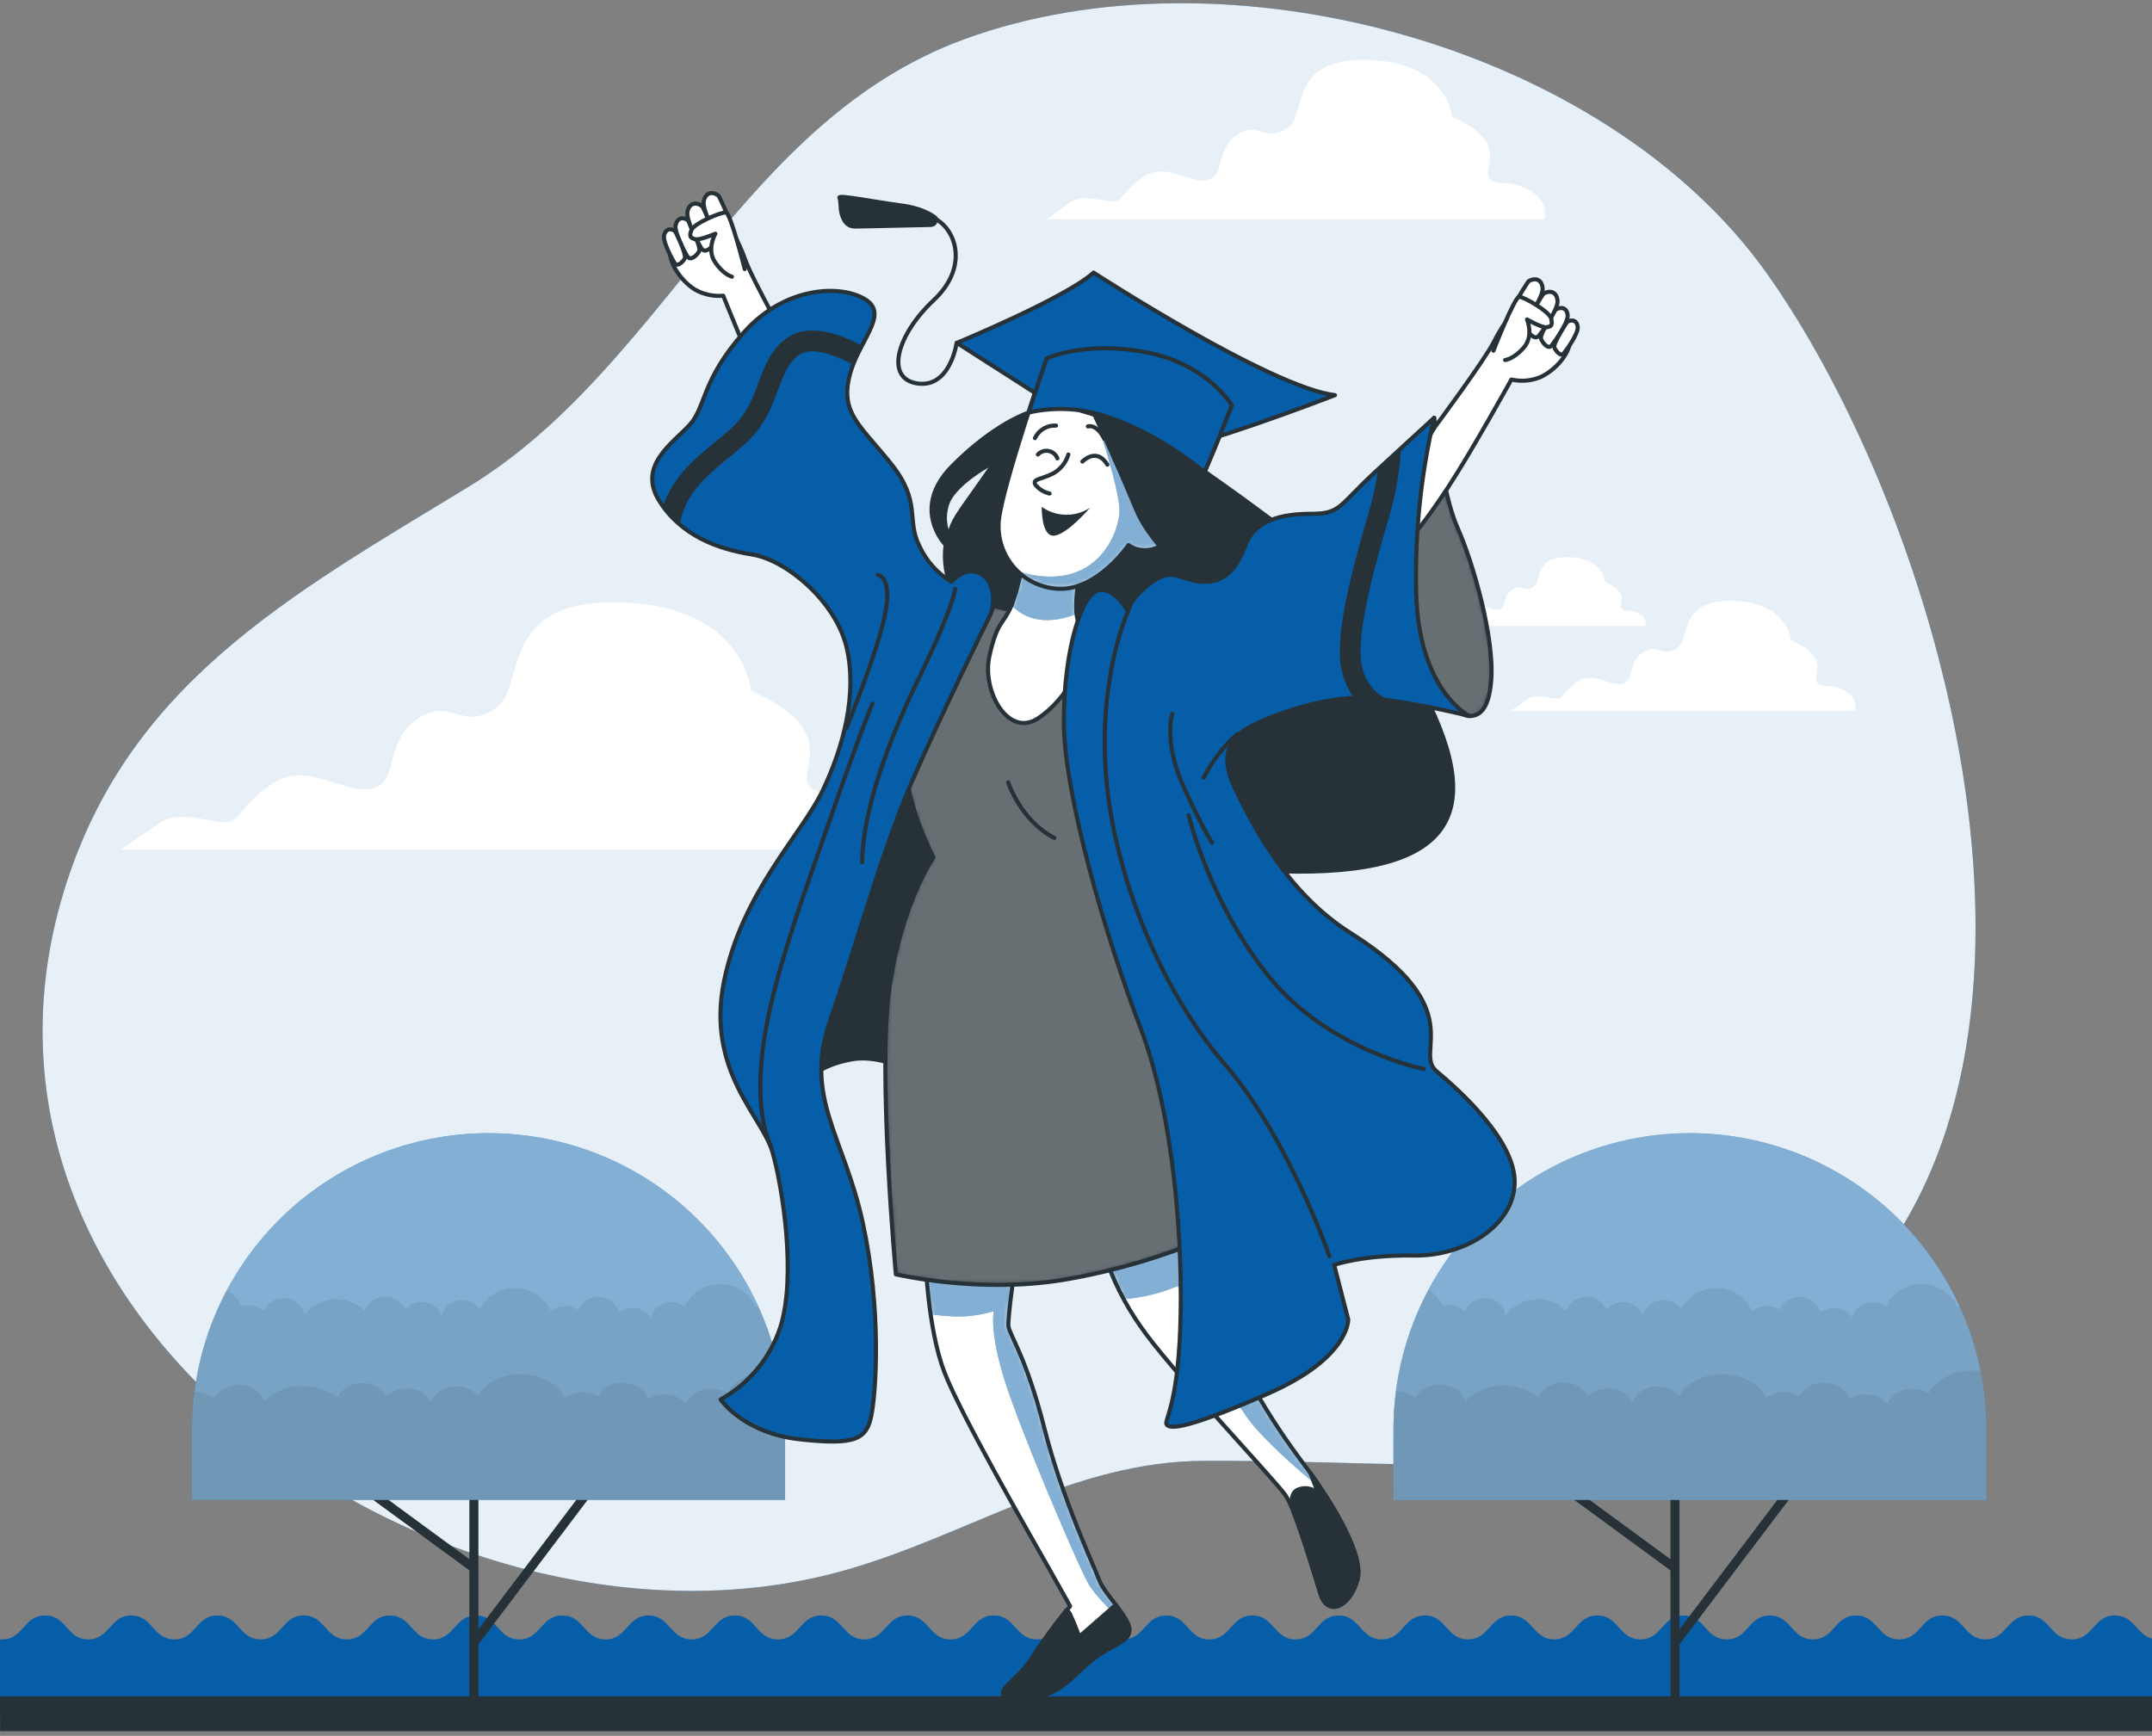 <svg width="445" height="359" viewBox="0 0 445 359" fill="none" xmlns="http://www.w3.org/2000/svg">
<rect x="0" y="0" width="445" height="359" fill="#808080" stroke="none"/>
<path d="M400.81 135.857C392.759 105.017 379.326 76.267 365.361 56.547C331.675 9.173 253.37 -11.711 199.308 8.145C153.207 25.096 137.117 76.222 96.805 100.722C59.75 123.256 26.132 141.632 13.129 184.587C-14.247 275.344 93.989 347.693 174.828 324.718C200.349 317.463 221.935 302.173 249.164 302.116C304.39 301.924 323.851 309.496 368.538 279.673C412.627 250.211 414.911 189.853 400.81 135.857Z" fill="#065EA9"/>
<path opacity="0.9" d="M400.81 135.857C392.759 105.017 379.326 76.267 365.361 56.547C331.675 9.173 253.37 -11.711 199.308 8.145C153.207 25.096 137.117 76.222 96.805 100.722C59.75 123.256 26.132 141.632 13.129 184.587C-14.247 275.344 93.989 347.693 174.828 324.718C200.349 317.463 221.935 302.173 249.164 302.116C304.39 301.924 323.851 309.496 368.538 279.673C412.627 250.211 414.911 189.853 400.81 135.857Z" fill="white"/>
<path d="M437.322 334.098C432.867 334.098 432.867 339.048 428.4 339.048C423.934 339.048 423.945 334.098 419.49 334.098C415.035 334.098 414.967 339.048 410.568 339.048C406.17 339.048 406.102 334.098 401.647 334.098C397.191 334.098 397.191 339.048 392.725 339.048C388.258 339.048 388.27 334.098 383.803 334.098C379.337 334.098 379.348 339.048 374.893 339.048C370.438 339.048 370.426 334.098 365.971 334.098C361.516 334.098 361.516 339.048 357.049 339.048C352.583 339.048 352.594 334.098 348.139 334.098C343.684 334.098 343.672 339.048 339.217 339.048C334.762 339.048 334.762 334.098 330.307 334.098C325.852 334.098 325.784 339.048 321.385 339.048C316.986 339.048 316.93 334.098 312.475 334.098C308.02 334.098 308.02 339.048 303.553 339.048C299.086 339.048 299.098 334.098 294.643 334.098C290.187 334.098 290.187 339.048 285.732 339.048C281.277 339.048 281.266 334.098 276.81 334.098C272.355 334.098 272.355 339.048 267.9 339.048C263.445 339.048 263.445 334.098 258.99 334.098C254.534 334.098 254.534 339.048 250.068 339.048C245.601 339.048 245.613 334.098 241.158 334.098C236.702 334.098 236.702 339.048 232.236 339.048C227.769 339.048 227.781 334.098 223.325 334.098C218.87 334.098 218.802 339.048 214.404 339.048C210.005 339.048 209.949 334.098 205.493 334.098C201.038 334.098 201.027 339.048 196.572 339.048C192.116 339.048 192.116 334.098 187.661 334.098C183.206 334.098 183.195 339.048 178.74 339.048C174.284 339.048 174.284 334.098 169.829 334.098C165.374 334.098 165.385 339.048 160.862 339.048C156.339 339.048 156.407 334.098 151.952 334.098C147.497 334.098 147.497 339.048 143.041 339.048C138.586 339.048 138.575 334.098 134.12 334.098C129.664 334.098 129.664 339.048 125.209 339.048C120.754 339.048 120.743 334.098 116.288 334.098C111.832 334.098 111.832 339.048 107.377 339.048C102.922 339.048 102.922 334.098 98.455 334.098C93.989 334.098 94 339.048 89.545 339.048C85.09 339.048 85.09 334.098 80.635 334.098C76.179 334.098 76.179 339.048 71.713 339.048C67.246 339.048 67.258 334.098 62.803 334.098C58.347 334.098 58.347 339.048 53.892 339.048C49.437 339.048 49.437 334.098 44.97 334.098C40.504 334.098 40.515 339.048 36.06 339.048C31.605 339.048 31.605 334.098 27.15 334.098C22.694 334.098 22.694 339.048 18.228 339.048C13.761 339.048 13.863 334.098 9.34 334.098C4.817 334.098 4.885 339.048 0.43 339.048H0V355.547H445V338.878C441.755 338.031 441.291 334.098 437.322 334.098Z" fill="#065EA9"/>
<path d="M97.991 352.394V306.727" stroke="#263238" stroke-width="1.871" stroke-miterlimit="10"/>
<path d="M76.903 308.84L97.992 324.3" stroke="#263238" stroke-width="1.871" stroke-miterlimit="10"/>
<path d="M97.991 339.748L121.896 308.139" stroke="#263238" stroke-width="1.871" stroke-miterlimit="10"/>
<path d="M162.343 310.196V295.641C162.345 287.593 160.76 279.624 157.68 272.189C154.599 264.753 150.083 257.997 144.39 252.306C138.697 246.615 131.938 242.101 124.498 239.021C117.059 235.941 109.086 234.356 101.034 234.356C92.981 234.356 85.008 235.941 77.569 239.021C70.129 242.101 63.37 246.615 57.677 252.306C51.984 257.997 47.468 264.753 44.387 272.189C41.307 279.624 39.722 287.593 39.724 295.641V310.196H162.343Z" fill="#065EA9"/>
<path opacity="0.5" d="M162.343 310.196V295.641C162.345 287.593 160.76 279.624 157.68 272.189C154.599 264.753 150.083 257.997 144.39 252.306C138.697 246.615 131.938 242.101 124.498 239.021C117.059 235.941 109.086 234.356 101.034 234.356C92.981 234.356 85.008 235.941 77.569 239.021C70.129 242.101 63.37 246.615 57.677 252.306C51.984 257.997 47.468 264.753 44.387 272.189C41.307 279.624 39.722 287.593 39.724 295.641V310.196H162.343Z" fill="white"/>
<path opacity="0.1" d="M39.723 310.197H162.343V295.641C162.344 286.781 160.415 278.027 156.689 269.988L156.35 270.304C155.699 268.895 154.661 267.7 153.355 266.858C152.05 266.017 150.533 265.563 148.979 265.552C147.426 265.54 145.902 265.97 144.584 266.791C143.266 267.613 142.209 268.792 141.537 270.191C140.756 269.611 139.808 269.298 138.835 269.298C137.881 269.281 136.947 269.577 136.177 270.14C135.407 270.703 134.843 271.503 134.572 272.418C134.153 271.818 133.594 271.328 132.944 270.992C132.294 270.655 131.572 270.481 130.84 270.485C129.819 270.482 128.826 270.825 128.024 271.457C127.765 270.569 127.238 269.783 126.517 269.204C125.796 268.624 124.914 268.28 123.991 268.217C123.068 268.154 122.147 268.376 121.354 268.852C120.561 269.328 119.933 270.036 119.555 270.881C118.791 270.362 117.889 270.086 116.966 270.09C115.851 270.08 114.771 270.483 113.935 271.22C113.312 269.818 112.307 268.621 111.035 267.763C109.762 266.906 108.274 266.424 106.741 266.372C105.208 266.32 103.69 266.701 102.363 267.47C101.036 268.239 99.952 269.366 99.235 270.722C98.812 270.151 98.259 269.687 97.623 269.369C96.986 269.051 96.283 268.887 95.572 268.892C94.613 268.873 93.675 269.171 92.902 269.739C92.129 270.307 91.566 271.113 91.297 272.033C90.967 271.21 90.395 270.507 89.656 270.016C88.917 269.526 88.046 269.272 87.159 269.287C86.515 269.291 85.879 269.432 85.294 269.701C84.709 269.97 84.188 270.36 83.766 270.847C83.401 270.027 82.799 269.335 82.039 268.859C81.278 268.382 80.393 268.142 79.495 268.17C78.598 268.198 77.729 268.492 77 269.015C76.27 269.538 75.713 270.266 75.399 271.107C74.562 270.274 73.558 269.63 72.452 269.217C71.346 268.805 70.165 268.633 68.987 268.713C67.81 268.793 66.663 269.124 65.624 269.683C64.584 270.242 63.676 271.016 62.96 271.954C62.757 270.961 62.21 270.07 61.417 269.438C60.623 268.806 59.633 268.473 58.618 268.496C57.738 268.483 56.874 268.735 56.138 269.219C55.402 269.702 54.828 270.395 54.491 271.208C54.057 270.775 53.54 270.434 52.97 270.207C52.401 269.98 51.791 269.871 51.178 269.886C50.744 269.89 50.314 269.959 49.9 270.09C49.261 268.715 48.23 267.559 46.938 266.767C42.179 275.647 39.696 285.567 39.712 295.641L39.723 310.197Z" fill="#263238"/>
<path opacity="0.1" d="M162.343 295.64C162.346 291.592 161.949 287.553 161.156 283.582C160.59 283.501 160.02 283.459 159.448 283.458C155.378 283.458 151.906 285.379 150.402 288.103C149.403 287.511 148.262 287.202 147.101 287.21C146.019 287.137 144.941 287.397 144.011 287.955C143.081 288.512 142.344 289.341 141.899 290.329C141.331 289.698 140.632 289.198 139.851 288.864C139.07 288.53 138.225 288.371 137.376 288.397C136.176 288.393 134.999 288.73 133.984 289.368C133.497 287.47 131.315 285.978 128.703 285.978C127.686 285.923 126.674 286.153 125.781 286.642C124.887 287.131 124.149 287.86 123.649 288.747C122.685 288.22 121.603 287.948 120.505 287.956C119.184 287.936 117.891 288.331 116.807 289.086C115.428 286.227 111.877 284.193 107.682 284.193C103.747 284.193 100.355 286.001 98.828 288.589C98.253 287.988 97.559 287.515 96.789 287.2C96.02 286.885 95.193 286.734 94.362 286.758C93.276 286.685 92.193 286.947 91.261 287.509C90.329 288.071 89.591 288.905 89.149 289.9C88.645 289.02 87.907 288.297 87.017 287.812C86.126 287.327 85.118 287.099 84.106 287.153C82.564 287.127 81.07 287.684 79.922 288.713C79.412 287.855 78.676 287.153 77.795 286.683C76.914 286.213 75.921 285.992 74.924 286.046C73.862 285.979 72.804 286.23 71.885 286.768C70.966 287.305 70.229 288.105 69.768 289.063C67.74 287.451 65.213 286.596 62.621 286.645C61.131 286.602 59.647 286.869 58.265 287.429C56.883 287.99 55.633 288.831 54.593 289.9C54.163 287.944 51.97 286.441 49.301 286.441C48.291 286.389 47.286 286.615 46.397 287.096C45.507 287.576 44.767 288.292 44.258 289.165C43.143 288.272 41.751 287.796 40.323 287.82C39.991 290.418 39.825 293.033 39.825 295.652V310.207H162.343V295.64Z" fill="#263238"/>
<path d="M346.353 352.394V306.727" stroke="#263238" stroke-width="1.871" stroke-miterlimit="10"/>
<path d="M325.264 308.84L346.352 324.3" stroke="#263238" stroke-width="1.871" stroke-miterlimit="10"/>
<path d="M346.353 339.748L370.257 308.139" stroke="#263238" stroke-width="1.871" stroke-miterlimit="10"/>
<path d="M410.76 310.196V295.641C410.762 287.593 409.177 279.624 406.097 272.189C403.016 264.753 398.5 257.997 392.807 252.306C387.114 246.615 380.355 242.101 372.915 239.021C365.476 235.941 357.503 234.356 349.451 234.356C341.398 234.356 333.425 235.941 325.986 239.021C318.546 242.101 311.787 246.615 306.094 252.306C300.401 257.997 295.885 264.753 292.804 272.189C289.724 279.624 288.139 287.593 288.141 295.641V310.196H410.76Z" fill="#065EA9"/>
<path opacity="0.5" d="M410.76 310.196V295.641C410.762 287.593 409.177 279.624 406.097 272.189C403.016 264.753 398.5 257.997 392.807 252.306C387.114 246.615 380.355 242.101 372.915 239.021C365.476 235.941 357.503 234.356 349.451 234.356C341.398 234.356 333.425 235.941 325.986 239.021C318.546 242.101 311.787 246.615 306.094 252.306C300.401 257.997 295.885 264.753 292.804 272.189C289.724 279.624 288.139 287.593 288.141 295.641V310.196H410.76Z" fill="white"/>
<path opacity="0.1" d="M288.084 310.197H410.76V295.641C410.761 286.781 408.832 278.027 405.106 269.988L404.767 270.304C404.116 268.895 403.078 267.7 401.773 266.858C400.467 266.017 398.95 265.563 397.397 265.552C395.844 265.54 394.319 265.97 393.001 266.791C391.683 267.613 390.627 268.792 389.954 270.191C389.173 269.611 388.225 269.298 387.252 269.298C386.298 269.281 385.364 269.577 384.594 270.14C383.825 270.703 383.261 271.503 382.989 272.418C382.57 271.818 382.011 271.328 381.361 270.992C380.711 270.655 379.989 270.481 379.257 270.485C378.236 270.482 377.243 270.825 376.442 271.457C376.182 270.569 375.656 269.783 374.934 269.204C374.213 268.624 373.331 268.28 372.408 268.217C371.485 268.154 370.565 268.376 369.771 268.852C368.978 269.328 368.35 270.036 367.972 270.881C367.209 270.362 366.306 270.086 365.383 270.09C364.268 270.08 363.189 270.483 362.352 271.22C361.729 269.818 360.724 268.621 359.452 267.763C358.18 266.906 356.692 266.424 355.158 266.372C353.625 266.32 352.108 266.701 350.78 267.47C349.453 268.239 348.369 269.366 347.653 270.722C347.229 270.151 346.677 269.687 346.04 269.369C345.403 269.051 344.701 268.887 343.989 268.892C343.03 268.873 342.092 269.171 341.319 269.739C340.547 270.307 339.983 271.113 339.715 272.033C339.385 271.21 338.812 270.507 338.073 270.016C337.334 269.526 336.463 269.272 335.576 269.287C334.932 269.291 334.296 269.432 333.711 269.701C333.126 269.97 332.605 270.36 332.184 270.847C331.818 270.027 331.216 269.335 330.456 268.859C329.695 268.382 328.81 268.142 327.913 268.17C327.015 268.198 326.147 268.492 325.417 269.015C324.688 269.538 324.13 270.266 323.816 271.107C322.98 270.274 321.975 269.63 320.869 269.217C319.763 268.805 318.582 268.633 317.405 268.713C316.227 268.793 315.08 269.124 314.041 269.683C313.001 270.242 312.093 271.016 311.378 271.954C311.174 270.961 310.628 270.07 309.834 269.438C309.04 268.806 308.05 268.473 307.036 268.496C306.155 268.483 305.291 268.735 304.555 269.219C303.819 269.702 303.245 270.395 302.908 271.208C302.485 270.783 301.981 270.445 301.426 270.216C300.87 269.987 300.275 269.871 299.674 269.875C299.241 269.879 298.81 269.948 298.397 270.078C297.757 268.701 296.721 267.544 295.423 266.756C290.67 275.638 288.192 285.558 288.208 295.63L288.084 310.197Z" fill="#263238"/>
<path opacity="0.1" d="M410.761 295.64C410.764 291.592 410.366 287.553 409.573 283.582C409.008 283.501 408.437 283.459 407.866 283.458C403.795 283.458 400.324 285.379 398.82 288.103C397.821 287.511 396.679 287.202 395.518 287.21C394.436 287.137 393.358 287.397 392.428 287.955C391.498 288.512 390.762 289.341 390.316 290.329C389.748 289.698 389.049 289.198 388.268 288.864C387.487 288.53 386.642 288.371 385.793 288.397C384.593 288.393 383.417 288.73 382.401 289.368C381.915 287.47 379.732 285.978 377.12 285.978C376.103 285.923 375.091 286.153 374.198 286.642C373.305 287.131 372.566 287.86 372.066 288.747C371.103 288.22 370.021 287.948 368.922 287.956C367.602 287.936 366.308 288.331 365.225 289.086C363.845 286.227 360.295 284.193 356.1 284.193C352.164 284.193 348.772 286.001 347.246 288.589C346.671 287.988 345.976 287.515 345.207 287.2C344.437 286.885 343.61 286.734 342.779 286.758C341.693 286.685 340.61 286.947 339.678 287.509C338.746 288.071 338.009 288.905 337.566 289.9C337.063 289.02 336.325 288.297 335.434 287.812C334.544 287.327 333.536 287.099 332.523 287.153C330.982 287.127 329.487 287.684 328.339 288.713C327.836 287.833 327.098 287.111 326.207 286.626C325.317 286.141 324.309 285.913 323.296 285.967C322.234 285.9 321.176 286.151 320.257 286.689C319.339 287.226 318.601 288.026 318.14 288.984C316.112 287.372 313.585 286.516 310.993 286.566C309.503 286.523 308.019 286.79 306.637 287.35C305.255 287.911 304.005 288.752 302.965 289.82C302.535 287.865 300.342 286.362 297.673 286.362C296.663 286.31 295.659 286.536 294.769 287.017C293.879 287.497 293.139 288.213 292.63 289.086C291.515 288.193 290.123 287.717 288.695 287.741C288.363 290.338 288.197 292.954 288.197 295.573V310.128H410.761V295.64Z" fill="#263238"/>
<path d="M316.127 39.245C311.604 36.804 309.614 38.838 307.986 36.804C306.357 34.77 312.509 29.47 300.251 24.181C300.251 24.181 299.437 12.79 282.747 12.383C266.057 11.976 270.546 23.774 266.023 26.622C261.5 29.47 260.369 24.995 255.846 27.843C251.323 30.69 253.404 36.397 249.74 37.211C246.076 38.025 241.191 33.55 236.714 36.397C232.236 39.245 232.191 41.686 230.189 41.686C228.188 41.686 224.083 40.059 221.641 41.686C219.198 43.313 216.349 45.348 216.349 45.348H319.361C319.361 45.348 320.605 41.686 316.127 39.245Z" fill="white"/>
<path d="M381.361 142.807C378.263 141.123 376.838 142.536 375.707 141.123C374.576 139.71 378.794 136.06 370.359 132.41C370.359 132.41 369.793 124.499 358.26 124.262C346.726 124.025 349.824 132.173 346.737 134.094C343.65 136.015 342.791 132.964 339.704 134.941C336.617 136.919 338.019 140.84 335.486 141.405C332.953 141.97 329.572 138.874 326.44 140.84C323.308 142.807 323.342 144.502 321.917 144.502C320.492 144.502 317.699 143.372 316.003 144.502C314.307 145.632 312.351 147.033 312.351 147.033H383.623C383.623 147.033 384.493 144.502 381.361 142.807Z" fill="white"/>
<path d="M338.833 126.872C336.888 125.821 336.006 126.703 335.305 125.821C334.604 124.94 337.25 122.635 331.912 120.34C331.912 120.34 331.55 115.391 324.302 115.221C317.054 115.052 318.999 120.16 317.054 121.403C315.109 122.646 314.589 120.691 312.644 121.934C310.699 123.177 311.581 125.641 309.987 125.991C308.392 126.341 306.278 124.409 304.333 125.641C302.388 126.872 302.388 127.901 301.506 127.901C300.624 127.901 298.849 127.2 297.786 127.901C296.723 128.601 295.524 129.494 295.524 129.494H340.246C340.368 128.96 340.292 128.4 340.032 127.918C339.772 127.436 339.346 127.064 338.833 126.872Z" fill="white"/>
<path d="M179.95 166.256C172.995 162.471 169.84 165.624 167.308 162.471C164.775 159.318 174.262 151.102 155.299 142.886C155.299 142.886 154.032 125.189 128.161 124.567C102.289 123.946 109.198 142.253 102.244 146.672C95.289 151.091 93.39 144.152 86.413 148.57C79.436 152.989 82.625 161.838 76.937 163.103C71.249 164.369 63.662 157.453 56.708 161.838C49.754 166.222 49.754 170.054 46.531 170.054C43.308 170.054 37.055 167.522 33.256 170.054C29.456 172.585 25.035 175.704 25.035 175.704H185.015C185.015 175.704 186.87 170.054 179.95 166.256Z" fill="white"/>
<path d="M191.393 260.811C191.393 260.811 191.879 274.858 195.271 283.741C198.663 292.623 213.205 317.813 216.756 324.108C220.306 330.402 221.279 332.176 221.279 332.176C218.457 335.648 215.816 339.262 213.363 343.003C210.943 347.037 206.579 349.139 207.551 350.755C208.524 352.371 209.654 352.202 214.822 350.913C219.99 349.625 221.607 346.709 225.813 343.319C230.019 339.929 233.4 339.771 233.559 337.183C233.717 334.595 228.391 329.758 227.26 326.684C226.13 323.61 219.673 310.061 215.953 295.358C212.233 280.655 208.682 275.988 208.524 274.214C208.365 272.44 209.971 261.286 209.971 261.286L191.393 260.811Z" fill="white"/>
<mask id="mask0_222_3625" style="mask-type:luminance" maskUnits="userSpaceOnUse" x="191" y="260" width="43" height="92">
<path d="M191.393 260.811C191.393 260.811 191.879 274.858 195.271 283.741C198.663 292.623 213.205 317.813 216.756 324.108C220.306 330.402 221.279 332.176 221.279 332.176C218.457 335.648 215.816 339.262 213.363 343.003C210.943 347.037 206.579 349.139 207.551 350.755C208.524 352.371 209.654 352.202 214.822 350.913C219.99 349.625 221.607 346.709 225.813 343.319C230.019 339.929 233.4 339.771 233.559 337.183C233.717 334.595 228.391 329.758 227.26 326.684C226.13 323.61 219.673 310.061 215.953 295.358C212.233 280.655 208.682 275.988 208.524 274.214C208.365 272.44 209.971 261.286 209.971 261.286L191.393 260.811Z" fill="white"/>
</mask>
<g mask="url(#mask0_222_3625)">
<path d="M233.491 336.753C233.129 334.098 228.289 329.6 227.215 326.684C226.141 323.769 219.628 310.061 215.907 295.358C212.187 280.655 208.637 275.988 208.478 274.214C208.32 272.44 209.926 261.286 209.926 261.286L191.393 260.811C191.393 260.811 191.562 265.851 192.433 271.807C193.473 271.965 194.694 272.101 196.153 272.191C199.307 272.436 202.479 272.087 205.504 271.163C205.504 271.163 204.464 275.31 207.924 286.035C211.384 296.759 222.466 322.718 224.886 327.215C226.163 329.668 230.132 333.634 233.491 336.753Z" fill="#065EA9"/>
<path opacity="0.5" d="M233.491 336.753C233.129 334.098 228.289 329.6 227.215 326.684C226.141 323.769 219.628 310.061 215.907 295.358C212.187 280.655 208.637 275.988 208.478 274.214C208.32 272.44 209.926 261.286 209.926 261.286L191.393 260.811C191.393 260.811 191.562 265.851 192.433 271.807C193.473 271.965 194.694 272.101 196.153 272.191C199.307 272.436 202.479 272.087 205.504 271.163C205.504 271.163 204.464 275.31 207.924 286.035C211.384 296.759 222.466 322.718 224.886 327.215C226.163 329.668 230.132 333.634 233.491 336.753Z" fill="white"/>
</g>
<path d="M191.393 260.811C191.393 260.811 191.879 274.858 195.271 283.741C198.663 292.623 213.205 317.813 216.756 324.108C220.306 330.402 221.279 332.176 221.279 332.176C218.457 335.648 215.816 339.262 213.363 343.003C210.943 347.037 206.579 349.139 207.551 350.755C208.524 352.371 209.654 352.202 214.822 350.913C219.99 349.625 221.607 346.709 225.813 343.319C230.019 339.929 233.4 339.771 233.559 337.183C233.717 334.595 228.391 329.758 227.26 326.684C226.13 323.61 219.673 310.061 215.953 295.358C212.233 280.655 208.682 275.988 208.524 274.214C208.365 272.44 209.971 261.286 209.971 261.286L191.393 260.811Z" stroke="#263238" stroke-width="0.848" stroke-linecap="round" stroke-linejoin="round"/>
<path d="M233.514 337.183C233.604 335.849 232.213 333.906 230.698 331.917L223.179 338.483C223.179 338.483 222.364 336.222 221.403 334.12C221.239 333.665 220.939 333.271 220.544 332.99C217.963 336.181 215.552 339.504 213.318 342.946C210.898 346.981 206.534 349.083 207.506 350.699C208.479 352.315 209.609 352.145 214.777 350.857C219.945 349.569 221.562 346.653 225.768 343.263C229.974 339.873 233.355 339.771 233.514 337.183Z" fill="#263238" stroke="#263238" stroke-width="0.848" stroke-linecap="round" stroke-linejoin="round"/>
<path d="M228.347 259.353C230.08 264.645 232.583 269.652 235.776 274.214C241.43 282.611 263.728 306.185 265.831 309.247C267.935 312.31 271.655 325.238 273.102 329.758C274.55 334.279 279.084 332.504 280.701 326.684C282.318 320.864 273.272 307.959 271.485 305.371C269.699 302.783 260.178 291.166 254.366 276.949C248.553 262.732 245.15 254.675 245.15 254.675C245.15 254.675 230.608 257.579 228.347 259.353Z" fill="white"/>
<mask id="mask1_222_3625" style="mask-type:luminance" maskUnits="userSpaceOnUse" x="228" y="254" width="53" height="79">
<path d="M228.347 259.353C230.08 264.645 232.583 269.652 235.776 274.214C241.43 282.611 263.728 306.185 265.831 309.247C267.935 312.31 271.655 325.238 273.102 329.758C274.55 334.279 279.084 332.504 280.701 326.684C282.318 320.864 273.272 307.959 271.485 305.371C269.699 302.783 260.178 291.166 254.366 276.949C248.553 262.732 245.15 254.675 245.15 254.675C245.15 254.675 230.608 257.579 228.347 259.353Z" fill="white"/>
</mask>
<g mask="url(#mask1_222_3625)">
<path d="M271.485 305.371C269.71 302.794 260.178 291.166 254.366 276.949C248.553 262.732 245.15 254.675 245.15 254.675C245.15 254.675 230.608 257.579 228.347 259.353C229.379 262.596 230.744 265.724 232.417 268.688C236.246 268.37 240.001 267.451 243.544 265.964C243.544 265.964 251.855 284.656 257.746 292.962C260.867 297.37 267.618 303.348 273.261 307.981C272.48 306.806 271.836 305.879 271.485 305.371Z" fill="#065EA9"/>
<path opacity="0.5" d="M271.485 305.371C269.71 302.794 260.178 291.166 254.366 276.949C248.553 262.732 245.15 254.675 245.15 254.675C245.15 254.675 230.608 257.579 228.347 259.353C229.379 262.596 230.744 265.724 232.417 268.688C236.246 268.37 240.001 267.451 243.544 265.964C243.544 265.964 251.855 284.656 257.746 292.962C260.867 297.37 267.618 303.348 273.261 307.981C272.48 306.806 271.836 305.879 271.485 305.371Z" fill="white"/>
</g>
<path d="M228.347 259.353C230.08 264.645 232.583 269.652 235.776 274.214C241.43 282.611 263.728 306.185 265.831 309.247C267.935 312.31 271.655 325.238 273.102 329.758C274.55 334.279 279.084 332.504 280.701 326.684C282.318 320.864 273.272 307.959 271.485 305.371C269.699 302.783 260.178 291.166 254.366 276.949C248.553 262.732 245.15 254.675 245.15 254.675C245.15 254.675 230.608 257.579 228.347 259.353Z" stroke="#263238" stroke-width="0.848" stroke-linecap="round" stroke-linejoin="round"/>
<path d="M273.102 329.759C274.561 334.279 279.084 332.505 280.701 326.685C282.318 320.865 273.272 307.959 271.485 305.371L271.01 304.704C271.802 306.818 272.616 308.931 272.616 308.931C272.127 308.42 271.503 308.058 270.817 307.886C270.131 307.714 269.41 307.739 268.737 307.959C266.159 308.603 267.448 312.479 267.448 312.479V312.581C269.484 317.689 271.971 326.244 273.102 329.759Z" fill="#263238" stroke="#263238" stroke-width="0.848" stroke-linecap="round" stroke-linejoin="round"/>
<path d="M164.255 226.479C164.255 226.479 166.765 220.761 176.105 219.088C185.445 217.416 197.228 226.999 202.022 228.705C206.817 230.412 209.485 199.56 204.702 170.585C199.919 141.609 193.202 139.473 183.139 152.876C173.075 166.279 165.227 218.342 164.255 226.479Z" fill="#263238" stroke="#263238" stroke-width="0.848" stroke-linecap="round" stroke-linejoin="round"/>
<path d="M294.292 143.089C280.565 116.6 270.377 113.051 262.145 106.926C253.913 100.801 253.415 100.632 246.472 95.625C239.529 90.619 225.768 84.788 220.793 83.499C219.4 83.101 217.93 83.059 216.518 83.377C215.105 83.695 213.795 84.363 212.708 85.319C212.708 85.319 205.595 87.579 196.877 96.416C188.159 105.254 195.577 112.724 195.577 112.724C195.577 112.724 193.315 122.578 204.792 133.879C216.27 145.18 222.885 178.134 261.33 180.066C299.776 181.998 308.008 169.567 294.292 143.089ZM198.969 105.141C196.255 108.927 196.232 110.678 196.515 111.424C196.62 111.598 196.737 111.764 196.866 111.921C196.697 111.798 196.574 111.624 196.515 111.424C195.939 110.403 195.573 109.277 195.439 108.113C195.305 106.948 195.406 105.769 195.735 104.644C196.866 99.965 205.753 95.445 205.753 95.445C205.753 95.445 202.983 99.49 198.946 105.141H198.969Z" fill="#263238"/>
<path d="M196.515 111.424C196.232 110.678 196.255 108.927 198.969 105.141H198.946C202.983 99.49 205.753 95.445 205.753 95.445C205.753 95.445 196.866 99.965 195.735 104.644C195.406 105.769 195.305 106.948 195.439 108.113C195.573 109.277 195.939 110.403 196.515 111.424ZM196.515 111.424C196.62 111.598 196.737 111.764 196.866 111.921C196.697 111.798 196.574 111.624 196.515 111.424ZM294.292 143.089C280.565 116.6 270.376 113.051 262.145 106.926C253.913 100.801 253.415 100.632 246.472 95.625C239.529 90.619 225.768 84.788 220.793 83.499C219.4 83.101 217.93 83.059 216.518 83.377C215.105 83.695 213.795 84.363 212.708 85.319C212.708 85.319 205.595 87.579 196.877 96.416C188.159 105.254 195.577 112.724 195.577 112.724C195.577 112.724 193.315 122.578 204.792 133.879C216.27 145.18 222.885 178.134 261.33 180.066C299.776 181.998 308.008 169.567 294.292 143.089Z" stroke="#263238" stroke-width="0.848" stroke-linecap="round" stroke-linejoin="round"/>
<path d="M212.878 126.454C210.859 126.48 208.848 126.21 206.908 125.652C203.187 124.68 200.123 125.652 196.075 130.33C192.027 135.009 187.187 147.61 187.187 156.978C187.187 166.347 193.01 177.32 193.01 177.32C193.01 177.32 186.542 186.53 183.964 203.967C181.386 221.405 185.253 263.546 185.253 263.546C185.253 263.546 202.384 267.592 219.99 264.676C230.897 262.82 241.532 259.62 251.652 255.149C251.652 255.149 252.296 236.266 244.211 211.392C240.031 198.128 235.178 185.085 229.67 172.313C229.67 172.313 233.876 155.678 234.034 144.378C234.193 133.077 230.156 129.359 227.092 127.912C224.027 126.466 212.878 126.454 212.878 126.454Z" fill="#263238"/>
<mask id="mask2_222_3625" style="mask-type:luminance" maskUnits="userSpaceOnUse" x="183" y="125" width="69" height="141">
<path d="M212.878 126.454C210.859 126.48 208.848 126.21 206.908 125.652C203.187 124.68 200.123 125.652 196.075 130.33C192.027 135.009 187.187 147.61 187.187 156.978C187.187 166.347 193.01 177.32 193.01 177.32C193.01 177.32 186.542 186.53 183.964 203.967C181.386 221.405 185.253 263.546 185.253 263.546C185.253 263.546 202.384 267.592 219.99 264.676C230.897 262.82 241.532 259.62 251.652 255.149C251.652 255.149 252.296 236.266 244.211 211.392C240.031 198.128 235.178 185.085 229.67 172.313C229.67 172.313 233.876 155.678 234.034 144.378C234.193 133.077 230.156 129.359 227.092 127.912C224.027 126.466 212.878 126.454 212.878 126.454Z" fill="white"/>
</mask>
<g mask="url(#mask2_222_3625)">
<path opacity="0.3" d="M212.878 126.454C210.859 126.48 208.848 126.21 206.908 125.652C203.187 124.68 200.123 125.652 196.075 130.33C192.027 135.009 187.187 147.61 187.187 156.978C187.187 166.347 193.01 177.32 193.01 177.32C193.01 177.32 186.542 186.53 183.964 203.967C181.386 221.405 185.253 263.546 185.253 263.546C185.253 263.546 202.384 267.592 219.99 264.676C230.897 262.82 241.532 259.62 251.652 255.149C251.652 255.149 252.296 236.266 244.211 211.392C240.031 198.128 235.178 185.085 229.67 172.313C229.67 172.313 233.876 155.678 234.034 144.378C234.193 133.077 230.156 129.359 227.092 127.912C224.027 126.466 212.878 126.454 212.878 126.454Z" fill="white" stroke="#263238" stroke-width="0.848" stroke-linecap="round" stroke-linejoin="round"/>
</g>
<path d="M212.878 126.454C210.859 126.48 208.848 126.21 206.908 125.652C203.187 124.68 200.123 125.652 196.075 130.33C192.027 135.009 187.187 147.61 187.187 156.978C187.187 166.347 193.01 177.32 193.01 177.32C193.01 177.32 186.542 186.53 183.964 203.967C181.386 221.405 185.253 263.546 185.253 263.546C185.253 263.546 202.384 267.592 219.99 264.676C230.897 262.82 241.532 259.62 251.652 255.149C251.652 255.149 252.296 236.266 244.211 211.392C240.031 198.128 235.178 185.085 229.67 172.313C229.67 172.313 233.876 155.678 234.034 144.378C234.193 133.077 230.156 129.359 227.092 127.912C224.027 126.466 212.878 126.454 212.878 126.454Z" stroke="#263238" stroke-width="0.848" stroke-linecap="round" stroke-linejoin="round"/>
<path d="M208.479 161.815C208.479 161.815 211.057 169.726 218.011 173.285" stroke="#263238" stroke-width="0.848" stroke-linecap="round" stroke-linejoin="round"/>
<path d="M211.543 115.153C211.167 118.632 210.354 122.049 209.124 125.324C207.348 129.359 206.217 128.398 204.6 135.665C202.983 142.931 208.479 152.616 214.619 148.582C220.759 144.547 224.638 136.309 224.31 133.235C223.982 130.161 222.534 129.528 222.534 125.324C222.582 122.543 222.961 119.777 223.665 117.086C223.665 117.086 215.264 117.73 211.543 115.153Z" fill="white"/>
<mask id="mask3_222_3625" style="mask-type:luminance" maskUnits="userSpaceOnUse" x="204" y="115" width="21" height="35">
<path d="M211.543 115.153C211.167 118.632 210.354 122.049 209.124 125.324C207.348 129.359 206.217 128.398 204.6 135.665C202.983 142.931 208.479 152.616 214.619 148.582C220.759 144.547 224.638 136.309 224.31 133.235C223.982 130.161 222.534 129.528 222.534 125.324C222.582 122.543 222.961 119.777 223.665 117.086C223.665 117.086 215.264 117.73 211.543 115.153Z" fill="white"/>
</mask>
<g mask="url(#mask3_222_3625)">
<path d="M211.543 115.153C211.167 118.57 210.377 121.928 209.191 125.155C211.204 127.347 215.309 129.799 222.625 126.974C222.563 126.426 222.533 125.876 222.534 125.324C222.58 122.543 222.96 119.777 223.665 117.086C223.665 117.086 215.264 117.73 211.543 115.153Z" fill="#065EA9"/>
<path opacity="0.5" d="M211.543 115.153C211.167 118.57 210.377 121.928 209.191 125.155C211.204 127.347 215.309 129.799 222.625 126.974C222.563 126.426 222.533 125.876 222.534 125.324C222.58 122.543 222.96 119.777 223.665 117.086C223.665 117.086 215.264 117.73 211.543 115.153Z" fill="white"/>
</g>
<path d="M211.543 115.153C211.167 118.632 210.354 122.049 209.124 125.324C207.348 129.359 206.217 128.398 204.6 135.665C202.983 142.931 208.479 152.616 214.619 148.582C220.759 144.547 224.638 136.309 224.31 133.235C223.982 130.161 222.534 129.528 222.534 125.324C222.582 122.543 222.961 119.777 223.665 117.086C223.665 117.086 215.264 117.73 211.543 115.153Z" stroke="#263238" stroke-width="0.848" stroke-linecap="round" stroke-linejoin="round"/>
<path d="M216.394 74.131C216.394 74.131 207.179 100.779 206.534 107.729C206.382 109.49 206.593 111.265 207.154 112.942C207.715 114.619 208.614 116.163 209.796 117.48C210.977 118.796 212.416 119.856 214.024 120.595C215.631 121.334 217.373 121.736 219.142 121.776C227.057 121.934 233.356 112.735 233.356 112.735C233.356 112.735 236.59 115.323 240.785 112.418C244.98 109.514 254.716 83.827 254.716 83.827C254.716 83.827 249.707 75.261 236.94 72.843C224.174 70.424 216.394 74.131 216.394 74.131Z" fill="white"/>
<mask id="mask4_222_3625" style="mask-type:luminance" maskUnits="userSpaceOnUse" x="206" y="72" width="49" height="50">
<path d="M216.394 74.131C216.394 74.131 207.179 100.779 206.534 107.729C206.382 109.49 206.593 111.265 207.154 112.942C207.715 114.619 208.614 116.163 209.796 117.48C210.977 118.796 212.416 119.856 214.024 120.595C215.631 121.334 217.373 121.736 219.142 121.776C227.057 121.934 233.356 112.735 233.356 112.735C233.356 112.735 236.59 115.323 240.785 112.418C244.98 109.514 254.716 83.827 254.716 83.827C254.716 83.827 249.707 75.261 236.94 72.843C224.174 70.424 216.394 74.131 216.394 74.131Z" fill="white"/>
</mask>
<g mask="url(#mask4_222_3625)">
<path d="M236.906 72.843C234.667 72.417 232.399 72.156 230.122 72.063L226.289 85.624C226.289 85.624 231.818 101.615 231.479 106.113C231.14 110.611 227.318 119.256 217.276 119.256C214.9 119.275 212.542 118.849 210.322 118.001C212.662 120.384 215.847 121.748 219.187 121.798C227.103 121.957 233.401 112.758 233.401 112.758C233.401 112.758 236.635 115.346 240.83 112.441C245.025 109.537 254.716 83.827 254.716 83.827C254.716 83.827 249.673 75.261 236.906 72.843Z" fill="#065EA9"/>
<path opacity="0.5" d="M236.906 72.843C234.667 72.417 232.399 72.156 230.122 72.063L226.289 85.624C226.289 85.624 231.818 101.615 231.479 106.113C231.14 110.611 227.318 119.256 217.276 119.256C214.9 119.275 212.542 118.849 210.322 118.001C212.662 120.384 215.847 121.748 219.187 121.798C227.103 121.957 233.401 112.758 233.401 112.758C233.401 112.758 236.635 115.346 240.83 112.441C245.025 109.537 254.716 83.827 254.716 83.827C254.716 83.827 249.673 75.261 236.906 72.843Z" fill="white"/>
</g>
<path d="M216.394 74.131C216.394 74.131 207.179 100.779 206.534 107.729C206.382 109.49 206.593 111.265 207.154 112.942C207.715 114.619 208.614 116.163 209.796 117.48C210.977 118.796 212.416 119.856 214.024 120.595C215.631 121.334 217.373 121.736 219.142 121.776C227.057 121.934 233.356 112.735 233.356 112.735C233.356 112.735 236.59 115.323 240.785 112.418C244.98 109.514 254.716 83.827 254.716 83.827C254.716 83.827 249.707 75.261 236.94 72.843C224.174 70.424 216.394 74.131 216.394 74.131Z" stroke="#263238" stroke-width="0.848" stroke-linecap="round" stroke-linejoin="round"/>
<path d="M220.917 93.998C220.434 95.641 219.331 97.031 217.841 97.874C215.421 99.163 213.318 99.004 214.132 100.293C214.877 101.191 215.899 101.815 217.038 102.067" stroke="#263238" stroke-width="0.848" stroke-linecap="round" stroke-linejoin="round"/>
<path d="M215.421 104.813C216.74 105.78 218.311 106.341 219.944 106.429C221.887 106.58 223.824 106.07 225.44 104.983C225.44 104.983 220.43 110.791 217.841 110.791C215.252 110.791 215.421 104.813 215.421 104.813Z" fill="#263238"/>
<path d="M223.823 95.456C223.823 95.456 226.729 92.382 228.991 96.1" stroke="#263238" stroke-width="0.848" stroke-linecap="round" stroke-linejoin="round"/>
<path d="M214.619 93.998C214.9 93.697 215.254 93.472 215.646 93.346C216.039 93.219 216.457 93.195 216.861 93.275C217.266 93.356 217.643 93.538 217.957 93.805C218.271 94.072 218.512 94.415 218.656 94.801" stroke="#263238" stroke-width="0.848" stroke-linecap="round" stroke-linejoin="round"/>
<path d="M214.008 90.608C214.393 89.79 215.015 89.106 215.793 88.644C216.571 88.183 217.469 87.965 218.373 88.02" stroke="#263238" stroke-width="0.848" stroke-linecap="round" stroke-linejoin="round"/>
<path d="M224.954 88.189C224.954 88.189 226.729 87.534 228.346 90.766" stroke="#263238" stroke-width="0.848" stroke-linecap="round" stroke-linejoin="round"/>
<path d="M226.243 85.601C226.243 85.601 230.766 95.286 234.973 105.457C239.179 115.628 256.299 128.229 259.239 129.042C262.179 129.856 271.519 114.182 271.519 114.182C271.519 114.182 255.123 102.609 249.107 97.58C243.092 92.552 236.431 87.218 226.243 85.601Z" fill="#263238" stroke="#263238" stroke-width="0.848" stroke-linecap="round" stroke-linejoin="round"/>
<path d="M216.27 82.697L197.861 70.91C197.861 70.91 220.477 61.542 226.13 56.377C226.13 56.377 262.643 80.109 276.054 81.725C276.054 81.725 255.541 89.636 246.167 91.896L216.27 82.697Z" fill="#065EA9" stroke="#263238" stroke-width="0.848" stroke-linecap="round" stroke-linejoin="round"/>
<path d="M254.716 83.827C254.716 83.827 249.707 75.261 236.94 72.843C224.174 70.424 216.428 74.131 216.428 74.131C216.428 74.131 214.709 79.103 212.708 85.319C218.351 84.03 224.248 84.423 229.669 86.449C237.585 89.138 244.742 94.168 249.107 97.626C252.126 90.596 254.716 83.827 254.716 83.827Z" fill="#065EA9" stroke="#263238" stroke-width="0.848" stroke-linecap="round" stroke-linejoin="round"/>
<path d="M197.816 70.911C197.816 70.911 196.515 80.268 189.731 79.307C182.946 78.347 185.366 69.295 193.123 62.028C200.88 54.761 197.33 46.207 192.151 44.749" stroke="#263238" stroke-width="0.848" stroke-linecap="round" stroke-linejoin="round"/>
<path d="M193.451 45.065C193.451 45.065 191.348 43.133 186.339 42.489C181.33 41.844 173.256 40.228 173.573 40.873C173.889 41.517 173.731 43.133 174.059 44.263C174.387 45.393 175.031 46.851 176.806 46.851C178.582 46.851 190.862 46.523 192.321 46.523C193.779 46.523 193.451 45.065 193.451 45.065Z" fill="#263238" stroke="#263238" stroke-width="0.848" stroke-linecap="round" stroke-linejoin="round"/>
<path d="M296.554 86.404C296.554 86.404 298.171 101.909 301.405 109.175C304.639 116.442 309.094 131.992 308.348 140.818C307.816 147.226 305.6 148.085 303.825 148.085C302.049 148.085 296.35 144.186 292.675 137.1C285.812 123.889 287.836 114.17 289.928 106.418C292.019 98.666 296.554 86.404 296.554 86.404Z" fill="#263238"/>
<mask id="mask5_222_3625" style="mask-type:luminance" maskUnits="userSpaceOnUse" x="287" y="86" width="22" height="63">
<path d="M296.554 86.404C296.554 86.404 298.171 101.909 301.405 109.175C304.639 116.442 309.094 131.992 308.348 140.818C307.816 147.226 305.6 148.085 303.825 148.085C302.049 148.085 296.35 144.186 292.675 137.1C285.812 123.889 287.836 114.17 289.928 106.418C292.019 98.666 296.554 86.404 296.554 86.404Z" fill="white"/>
</mask>
<g mask="url(#mask5_222_3625)">
<path opacity="0.3" d="M296.553 86.404C296.553 86.404 298.17 101.909 301.404 109.175C304.638 116.442 308.912 131.461 308.347 140.818C307.963 147.237 305.599 148.084 303.824 148.084C302.049 148.084 298.815 150.661 292.675 137.1C286.535 123.539 287.835 114.17 289.927 106.418C292.019 98.665 296.553 86.404 296.553 86.404Z" fill="white" stroke="#263238" stroke-width="0.848" stroke-linecap="round" stroke-linejoin="round"/>
</g>
<path d="M296.554 86.404C296.554 86.404 298.171 101.909 301.405 109.175C304.639 116.442 309.094 131.992 308.348 140.818C307.816 147.226 305.6 148.085 303.825 148.085C302.049 148.085 296.35 144.186 292.675 137.1C285.812 123.889 287.836 114.17 289.928 106.418C292.019 98.666 296.554 86.404 296.554 86.404Z" stroke="#263238" stroke-width="0.848" stroke-linecap="round" stroke-linejoin="round"/>
<path d="M296.689 88.347C296.689 88.347 307.036 74.459 308.969 70.582C310.903 66.706 313.979 62.672 316.24 62.344C318.502 62.016 324.325 66.864 324.642 69.938C324.958 73.012 321.419 76.719 318.502 78.007C316.609 78.778 314.524 78.948 312.531 78.493C312.531 78.493 304.13 93.67 299.437 100.779C294.744 107.887 292.008 111.119 291.035 111.921C290.063 112.724 287.643 108.859 289.102 103.525C290.56 98.191 296.689 88.347 296.689 88.347Z" fill="white" stroke="#263238" stroke-width="0.848" stroke-linecap="round" stroke-linejoin="round"/>
<path d="M321.69 64.017C321.69 64.017 318.298 69.102 318.66 70.063C319.022 71.023 320.175 72.323 320.865 71.442C321.555 70.56 324.257 66.763 324.167 65.249C324.076 63.734 322.923 63.327 321.69 64.017Z" fill="white" stroke="#263238" stroke-width="0.848" stroke-linecap="round" stroke-linejoin="round"/>
<path d="M324.076 66.559C324.076 66.559 321.057 71.08 321.419 71.882C321.781 72.684 322.742 73.815 323.352 73.091C323.963 72.368 326.372 68.978 326.247 67.644C326.123 66.311 325.162 65.96 324.076 66.559Z" fill="white" stroke="#263238" stroke-width="0.848" stroke-linecap="round" stroke-linejoin="round"/>
<path d="M319.169 60.728C319.169 60.728 315.121 66.706 315.607 67.837C316.093 68.967 317.382 70.424 318.196 69.453C319.011 68.481 322.233 63.96 322.075 62.186C321.917 60.412 320.605 59.926 319.169 60.728Z" fill="white" stroke="#263238" stroke-width="0.848" stroke-linecap="round" stroke-linejoin="round"/>
<path d="M316.082 58.151C316.082 58.151 312.046 64.118 312.532 65.26C313.018 66.401 314.307 67.836 315.11 66.865C315.913 65.893 319.158 61.383 318.988 59.598C318.819 57.812 317.541 57.338 316.082 58.151Z" fill="white" stroke="#263238" stroke-width="0.848" stroke-linecap="round" stroke-linejoin="round"/>
<path d="M308.812 72.526C308.812 72.526 313.176 61.384 314.149 61.384C315.121 61.384 320.447 64.446 320.764 65.904C321.08 67.362 320.764 67.52 319.803 67.678C318.841 67.837 315.766 66.062 315.766 66.062C315.766 66.062 317.213 69.453 315.11 71.871C313.007 74.29 311.231 74.459 311.231 74.459" fill="white"/>
<path d="M308.812 72.526C308.812 72.526 313.176 61.384 314.149 61.384C315.121 61.384 320.447 64.446 320.764 65.904C321.08 67.362 320.764 67.52 319.803 67.678C318.841 67.837 315.766 66.062 315.766 66.062C315.766 66.062 317.213 69.453 315.11 71.871C313.007 74.29 311.231 74.459 311.231 74.459" stroke="#263238" stroke-width="0.848" stroke-linecap="round" stroke-linejoin="round"/>
<path d="M164.028 72.876C164.028 72.876 155.525 57.801 154.089 53.665C152.653 49.529 150.12 45.189 147.915 44.624C145.71 44.059 139.333 48.093 138.62 51.099C137.908 54.105 140.972 58.23 143.697 59.88C145.473 60.894 147.517 61.34 149.555 61.157C149.555 61.157 155.977 77.272 159.731 84.889C163.486 92.506 165.792 96.077 166.652 97.004C167.511 97.931 170.406 94.382 169.637 88.912C168.868 83.443 164.028 72.876 164.028 72.876Z" fill="white" stroke="#263238" stroke-width="0.848" stroke-linecap="round" stroke-linejoin="round"/>
<path d="M142.307 45.596C142.307 45.596 145.077 51.077 144.568 51.981C144.059 52.885 142.782 53.97 142.205 53.111C141.628 52.252 139.389 48.037 139.717 46.557C140.045 45.076 141.165 44.76 142.307 45.596Z" fill="white" stroke="#263238" stroke-width="0.848" stroke-linecap="round" stroke-linejoin="round"/>
<path d="M139.615 47.822C139.615 47.822 142.046 52.636 141.583 53.473C141.119 54.309 140.022 55.224 139.513 54.433C139.005 53.642 137.026 49.969 137.32 48.67C137.614 47.37 138.609 47.088 139.615 47.822Z" fill="white" stroke="#263238" stroke-width="0.848" stroke-linecap="round" stroke-linejoin="round"/>
<path d="M145.235 42.658C145.235 42.658 148.48 49.088 147.858 50.15C147.236 51.213 145.778 52.49 145.088 51.427C144.398 50.365 141.775 45.472 142.159 43.731C142.544 41.991 143.901 41.675 145.235 42.658Z" fill="white" stroke="#263238" stroke-width="0.848" stroke-linecap="round" stroke-linejoin="round"/>
<path d="M148.605 40.477C148.605 40.477 151.861 46.918 151.228 47.98C150.595 49.043 149.148 50.32 148.469 49.258C147.791 48.195 145.145 43.302 145.529 41.562C145.914 39.821 147.293 39.493 148.605 40.477Z" fill="white" stroke="#263238" stroke-width="0.848" stroke-linecap="round" stroke-linejoin="round"/>
<path d="M153.998 55.654C153.998 55.654 151.081 44.048 150.12 43.935C149.159 43.822 143.482 46.195 142.973 47.585C142.465 48.975 142.77 49.178 143.72 49.461C144.67 49.743 147.926 48.331 147.926 48.331C147.926 48.331 146.06 51.506 147.836 54.173C149.611 56.84 151.352 57.225 151.352 57.225" fill="white"/>
<path d="M153.998 55.654C153.998 55.654 151.081 44.048 150.12 43.935C149.159 43.822 143.482 46.195 142.973 47.585C142.465 48.975 142.77 49.178 143.72 49.461C144.67 49.743 147.926 48.331 147.926 48.331C147.926 48.331 146.06 51.506 147.836 54.173C149.611 56.84 151.352 57.225 151.352 57.225" stroke="#263238" stroke-width="0.848" stroke-linecap="round" stroke-linejoin="round"/>
<path d="M233.231 126.455C233.231 126.455 230.483 121.29 227.091 122.092C223.699 122.895 219.979 134.207 219.979 149.215C219.979 164.222 228.708 193.944 235.809 212.5C242.91 231.056 244.697 258.043 244.052 274.836C243.408 291.629 240.502 293.889 241.305 294.692C242.108 295.494 245.183 295.664 262.156 288.239C279.129 280.814 278.789 272.892 278.789 272.892L275.883 261.591C275.883 261.591 281.865 259.489 292.37 259.659C302.875 259.828 312.882 253.522 313.21 244.798C313.538 236.074 301.902 225.586 297.051 221.541C292.2 217.495 304.243 208.703 279.276 192.961C265.933 184.553 258.922 170.189 255.846 164.053C252.771 157.916 253.268 154.368 256.491 151.622C259.713 148.876 273.305 143.869 282.182 144.355C291.058 144.841 303.836 148.073 303.836 148.073C303.836 148.073 293.331 142.909 292.845 122.556C292.546 110.393 293.796 98.241 296.565 86.393C296.565 86.393 292.37 90.269 284.613 97.377C276.856 104.486 277.342 106.26 271.202 106.26C265.062 106.26 259.566 107.548 257.633 112.554C255.699 117.561 253.438 120.465 248.756 120.307C244.075 120.149 242.616 117.075 238.082 120.465C233.548 123.855 233.231 126.455 233.231 126.455Z" fill="#065EA9" stroke="#263238" stroke-width="0.848" stroke-linecap="round" stroke-linejoin="round"/>
<path d="M233.231 126.454C233.231 126.454 227.091 139.857 228.708 160.357C230.325 180.857 240.015 204.758 253.268 220.105C266.52 235.452 274.911 259.828 274.911 259.828" stroke="#263238" stroke-width="0.848" stroke-linecap="round" stroke-linejoin="round"/>
<path d="M245.794 168.595C245.794 168.595 250.159 186.846 262.439 202.024C274.719 217.201 294.428 221.077 294.428 221.077" stroke="#263238" stroke-width="0.848" stroke-linecap="round" stroke-linejoin="round"/>
<path d="M242.402 147.61C242.402 147.61 240.468 153.588 244.991 163.273C249.514 172.958 250.645 174.257 250.645 174.257" stroke="#263238" stroke-width="0.848" stroke-linecap="round" stroke-linejoin="round"/>
<path d="M255.846 151.802C252.987 154.356 250.632 157.422 248.903 160.843" stroke="#263238" stroke-width="0.848" stroke-linecap="round" stroke-linejoin="round"/>
<path d="M282.148 144.378C283.81 144.468 285.608 144.66 287.429 144.898C285.959 144.292 284.663 143.332 283.654 142.103C282.646 140.875 281.958 139.416 281.651 137.857C280 131.563 285.111 114.125 287.304 106.712C288.641 102.149 289.446 97.447 289.702 92.699L284.952 97.061C284.569 99.915 283.972 102.737 283.166 105.503C279.197 119.007 275.771 132.41 277.512 138.953C277.998 140.898 278.837 142.737 279.988 144.378C280.723 144.344 281.447 144.344 282.148 144.378Z" fill="#263238"/>
<path d="M204.962 126.782C204.962 126.782 206.579 121.607 203.345 119.03C200.111 116.453 196.73 120.318 196.73 120.318C193.825 118.565 191.516 115.977 190.104 112.894C187.356 107.401 190.59 103.853 184.28 95.942C177.971 88.031 173.945 85.613 175.562 78.188C177.179 70.764 183.964 65.271 179.113 62.039C174.262 58.807 162.468 58.965 153.75 68.82C145.032 78.674 145.993 84.155 142.6 87.873C139.208 91.591 131.768 96.27 136.291 103.536C140.814 110.803 148.413 113.549 155.514 114.679C162.615 115.809 172.803 124.364 175.065 133.891C177.326 143.417 174.42 154.56 170.055 163.612C165.691 172.664 153.411 184.598 149.702 203.007C145.993 221.416 157.617 230.943 159.72 238.21C161.823 245.476 164.729 264.044 161.337 274.542C159.242 280.875 154.843 286.191 149.012 289.437C149.012 289.437 153.705 296.376 165.329 297.664C176.953 298.952 179.226 297.664 180.198 292.658C181.171 287.651 182.301 270.858 178.423 252.935C174.544 235.011 166.143 226.943 171.638 211.121C177.134 195.3 182.301 176.235 188.272 162.346C194.242 148.458 204.962 126.782 204.962 126.782Z" fill="#065EA9" stroke="#263238" stroke-width="0.848" stroke-linecap="round" stroke-linejoin="round"/>
<path d="M181.487 118.86C181.487 118.86 184.721 119.188 182.946 127.426C181.17 135.665 175.03 150.514 175.03 150.514" stroke="#263238" stroke-width="0.848" stroke-linecap="round" stroke-linejoin="round"/>
<path d="M159.359 236.74C159.359 236.74 155.966 231.09 157.742 216.885C159.517 202.679 166.516 184.27 172.17 167.952C177.824 151.633 180.402 145.508 180.402 145.508" stroke="#263238" stroke-width="0.848" stroke-linecap="round" stroke-linejoin="round"/>
<path d="M197.488 121.776C197.488 121.776 197.488 124.838 189.889 140.501C182.29 156.165 178.423 169.081 178.265 178.292" stroke="#263238" stroke-width="0.848" stroke-linecap="round" stroke-linejoin="round"/>
<path d="M150.515 94.812C151.872 93.682 153.275 92.552 154.541 91.365C158.171 87.975 159.618 84.031 160.896 80.607C162.027 77.635 162.954 75.058 165.159 73.453C167.805 71.498 172.995 73.566 176.365 75.397C176.896 74.054 177.508 72.745 178.197 71.475C174.194 69.306 167.296 66.526 162.603 69.984C159.369 72.357 158.08 75.781 156.848 79.104C155.717 82.234 154.473 85.477 151.567 88.235C150.436 89.365 149.136 90.371 147.79 91.478C143.799 94.744 139.151 98.564 137.082 104.757C138.085 106.148 139.259 107.409 140.576 108.509C141.639 102.101 145.981 98.53 150.515 94.812Z" fill="#263238"/>
<path d="M445 350.812H0.022V358.033H445V350.812Z" fill="#263238"/>
</svg>
